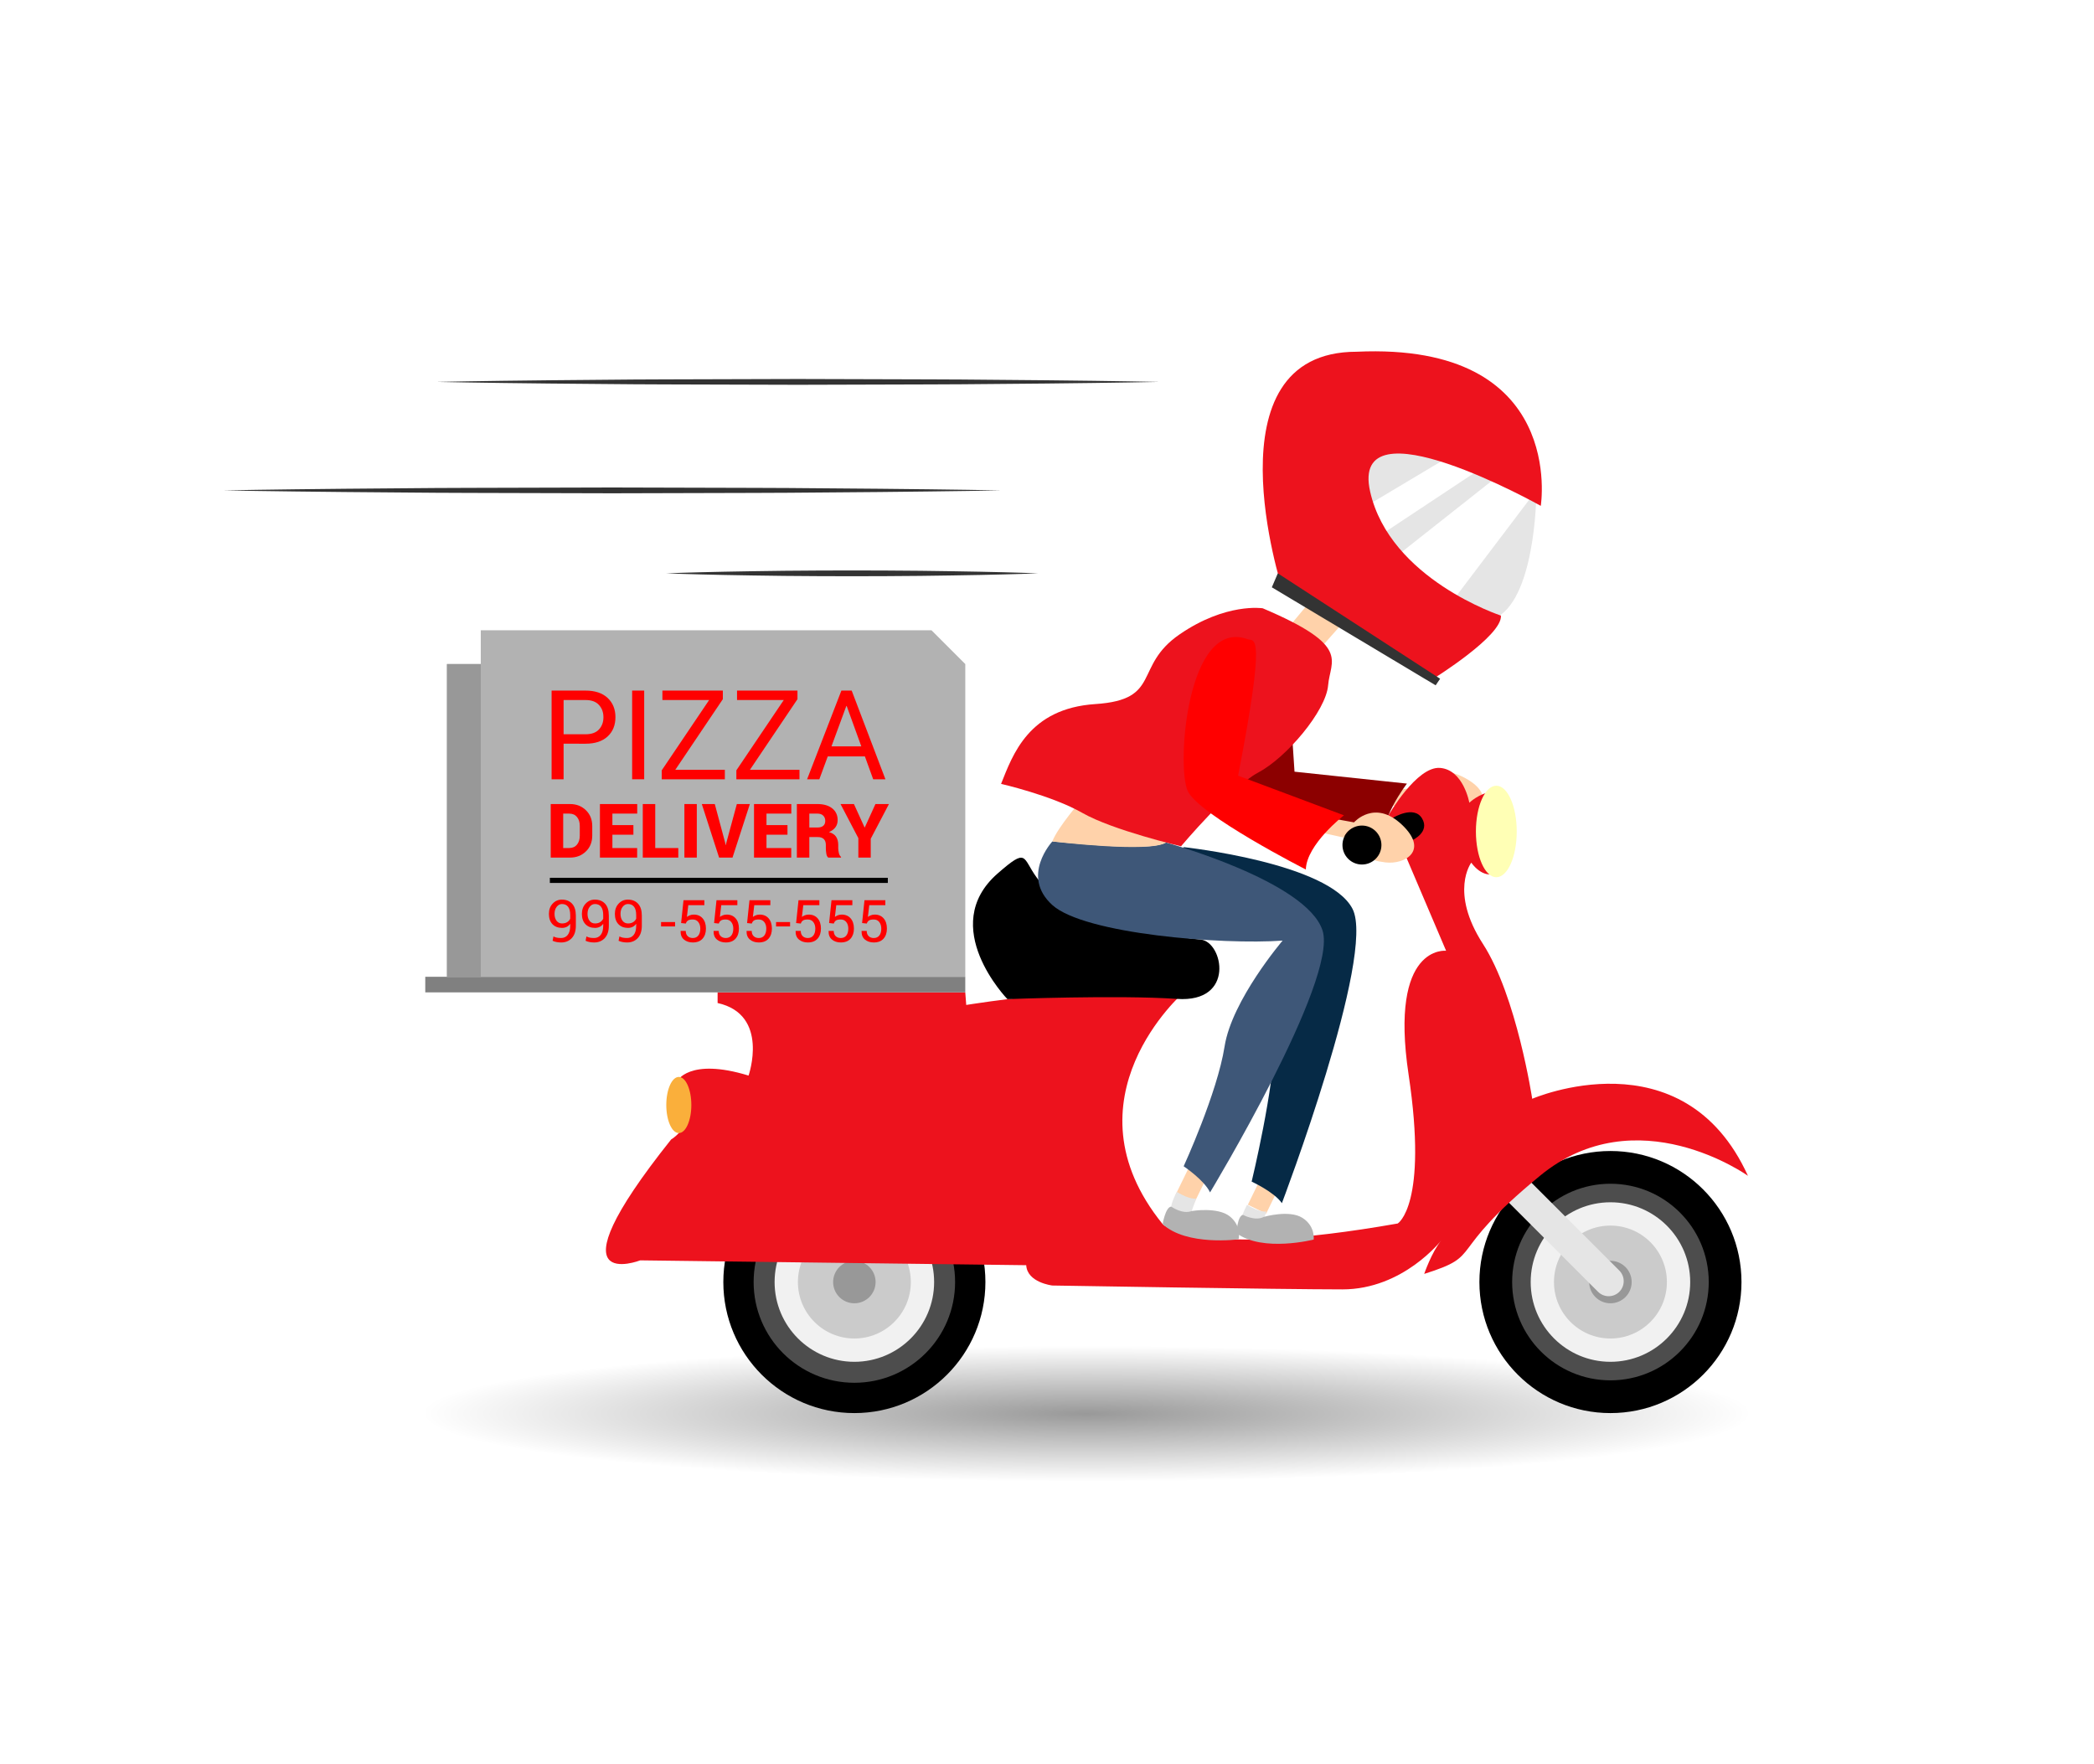 <?xml version="1.0" encoding="utf-8"?>
<!-- Generator: Adobe Illustrator 16.0.0, SVG Export Plug-In . SVG Version: 6.00 Build 0)  -->
<!DOCTYPE svg PUBLIC "-//W3C//DTD SVG 1.1//EN" "http://www.w3.org/Graphics/SVG/1.1/DTD/svg11.dtd">
<svg version="1.1" id="Layer_1" xmlns="http://www.w3.org/2000/svg" xmlns:xlink="http://www.w3.org/1999/xlink" x="0px" y="0px"
	 width="949.452px" height="800px" viewBox="-72.886 0 949.452 800" enable-background="new -72.886 0 949.452 800"
	 xml:space="preserve">
<radialGradient id="SVGID_1_" cx="981.802" cy="552.184" r="301.78" gradientTransform="matrix(1 0 0 0.102 -562 584.662)" gradientUnits="userSpaceOnUse">
	<stop  offset="0" style="stop-color:#000000"/>
	<stop  offset="1" style="stop-color:#000000;stop-opacity:0"/>
</radialGradient>
<ellipse opacity="0.4" fill="url(#SVGID_1_)" enable-background="new    " cx="419.802" cy="640.709" rx="299.864" ry="31.898"/>
<g id="Capa_2">
	<g>
		<g>
			<g>
				<path d="M716.729,581.295c0,32.811-26.607,59.415-59.413,59.415c-32.81,0-59.416-26.604-59.416-59.415
					c0-32.812,26.606-59.416,59.416-59.416C690.119,521.879,716.729,548.483,716.729,581.295z"/>
			</g>
			<g>
				<path fill="#4D4D4D" d="M701.884,581.295c0,24.612-19.962,44.568-44.569,44.568c-24.609,0-44.571-19.956-44.571-44.568
					c0-24.614,19.962-44.572,44.571-44.572C681.922,536.723,701.884,556.681,701.884,581.295z"/>
			</g>
			<g>
				<path fill="#F1F1F1" d="M693.479,581.295c0,19.971-16.195,36.164-36.163,36.164c-19.971,0-36.167-16.193-36.167-36.164
					s16.196-36.166,36.167-36.166C677.281,545.129,693.479,561.324,693.479,581.295z"/>
			</g>
			<g>
				<path fill="#CBCBCB" d="M682.911,581.295c0,14.135-11.464,25.598-25.599,25.598c-14.136,0-25.6-11.463-25.6-25.598
					c0-14.137,11.464-25.598,25.6-25.598C671.447,555.697,682.911,567.158,682.911,581.295z"/>
			</g>
			<g>
				<path fill="#989898" d="M666.94,581.295c0,5.315-4.313,9.629-9.628,9.629c-5.316,0-9.631-4.313-9.631-9.629
					c0-5.318,4.313-9.628,9.631-9.628C662.628,571.667,666.94,575.977,666.94,581.295z"/>
			</g>
			<g>
				<path d="M373.914,581.295c0,32.811-26.609,59.415-59.417,59.415c-32.808,0-59.416-26.604-59.416-59.415
					c0-32.812,26.609-59.416,59.416-59.416C347.304,521.879,373.914,548.483,373.914,581.295z"/>
			</g>
			<g>
				<path fill="#4D4D4D" d="M360.17,581.295c0,25.221-20.455,45.671-45.673,45.671c-25.219,0-45.673-20.45-45.673-45.671
					c0-25.223,20.454-45.675,45.673-45.675C339.716,535.62,360.17,556.072,360.17,581.295z"/>
			</g>
			<g>
				<path fill="#F1F1F1" d="M350.662,581.295c0,19.971-16.197,36.164-36.165,36.164c-19.969,0-36.166-16.193-36.166-36.164
					s16.197-36.166,36.166-36.166C334.465,545.129,350.662,561.324,350.662,581.295z"/>
			</g>
			<g>
				<path fill="#CBCBCB" d="M340.095,581.295c0,14.135-11.463,25.598-25.598,25.598c-14.135,0-25.598-11.463-25.598-25.598
					c0-14.137,11.463-25.598,25.598-25.598C328.632,555.697,340.095,567.158,340.095,581.295z"/>
			</g>
			<g>
				<circle fill="#989898" cx="314.497" cy="581.295" r="9.629"/>
			</g>
			<g>
				<path fill="#E5E5E5" d="M661.333,576.087c2.659,2.661,2.657,6.972,0,9.632l0,0c-2.659,2.658-6.972,2.66-9.631,0l-70.74-70.74
					c-2.661-2.658-2.659-6.973,0-9.631l0,0c2.659-2.657,6.97-2.658,9.631,0L661.333,576.087z"/>
			</g>
			<g>
				<g>
					<path fill="#FFD2AA" d="M560.072,358.008l10.175-0.76c0,0,6.345-12.672,21.313-4.399c14.968,8.274,5.84,17.276-3.026,18.422
						c-8.866,1.145-10.338-0.993-10.338-0.993s9.492-10.799-0.311-11.833c-9.802-1.034-10.322,6.64-10.322,6.64l-14.635,0.496
						L560.072,358.008z"/>
				</g>
				<g>
					<path fill="#8C0000" d="M502.839,288.912c3.055,0.298,7.046-6.805,11.229,60.982l50.969,5.404c0,0-13.146,16.988-10.594,28.11
						c0,0-52.863-11.713-60.705-21.012C485.896,353.096,473.559,286.059,502.839,288.912z"/>
				</g>
			</g>
			<g>
				<path fill="#ED121D" d="M556.645,369.695c0,0,12.821-22.389,23.438-21.512s13.248,15.792,13.248,15.792
					s4.486-4.393,10.579-5.048c0,0-7.408,20.4,0,37.508c0,0-4.876,1.264-9.7-5.291c0,0-9.992,13.187,5.313,36.875
					c15.302,23.688,22.318,70.188,22.318,70.188s68.436-29.725,97.822,34.927c0,0-50.447-36.138-94.313,0
					c-43.864,36.136-24.688,35.695-52.48,44.473c0,0,3.35-9.794,7.737-15.205c0,0-17.227,22.225-44.803,22.225
					c-27.578,0-131.539-1.755-131.539-1.755s-11.406-1.317-11.846-9.212l-175.026-2.195c0,0-42.988,16.671,14.038-54.831
					c0,0,15.354-8.771,2.632-26.318c0,0,5.266-10.968,32.461-2.634c0,0,9.65-27.636-14.038-32.897v-4.826h112.297l0.438,5.702
					c0,0,67.793-10.966,98.601-5.702c0,0-55.609,48.258-9.553,105.062c0,0,14.917,15.91,106.6-0.271c0,0,13.802-8.285,4.926-67.505
					c-8.875-59.22,17.005-56.148,17.005-56.148L556.645,369.695z"/>
			</g>
			<g>
				<path d="M471.591,426.028c10.049,1.056,15.791,28.729-10.83,26.884c-26.618-1.844-76.877,0.104-76.877,0.104
					s-31.938-32.931-4.435-56.958C406.955,372.031,368.669,415.217,471.591,426.028z"/>
			</g>
			<g>
				<path d="M558.739,370.795c0,0,9.493-5.831,13.149,0.269c3.658,6.099-4.098,9.713-4.098,9.713S558.309,374.825,558.739,370.795z"
					/>
			</g>
			<g>
				
					<rect x="495.299" y="534.403" transform="matrix(0.899 0.438 -0.438 0.899 288.13 -164.335)" fill="#FFD2AA" width="9.233" height="14.685"/>
			</g>
			<g>
				<path fill="#E5E5E5" d="M492.541,546.293c0,0-2.175,3.908-2.547,6.652c0,0,2.243,4.674,8.661,3.737l2.688-7.378
					C501.344,549.307,498.639,549.984,492.541,546.293z"/>
			</g>
			<g>
				<path fill="#B2B2B2" d="M490.695,550.821c0,0,5.519,3.038,9.462,0.924c0,0,11.523-3.347,17.487,0.442
					c5.96,3.786,5.115,9.849,5.115,9.849s-23.055,5.878-35.002-2.896C487.76,559.143,488.138,551.31,490.695,550.821z"/>
			</g>
			<g>
				
					<rect x="463.116" y="528.471" transform="matrix(0.899 0.439 -0.439 0.899 282.671 -150.766)" fill="#FFD2AA" width="9.233" height="16.213"/>
			</g>
			<g>
				<path fill="#062A46" d="M412.987,391.906c0,0-20.646,6.818-4.138,17.47c16.508,10.65,87.762,16.493,114.398,10.165
					c0,0-18.404,30.321-18.273,51.633c0.131,21.313-10.345,64.588-10.345,64.588s10.214,4.673,13.709,9.771
					c0,0,42.764-112.521,32.03-133.441c-10.734-20.921-76.43-27.976-76.43-27.976C458.116,388.759,432.825,390.559,412.987,391.906z
					"/>
			</g>
			<g>
				<path fill="#3E5778" d="M404.269,381.521c0,0-14.585,15.683,0,28.842s77.096,18.095,104.4,16.12
					c0,0-23.029,26.979-26.318,48.032c-3.29,21.059-18.545,54.284-18.545,54.284s9.333,6.252,11.967,11.844
					c0,0,58.229-96.396,50.993-118.768c-7.237-22.372-70.954-39.874-70.954-39.874C449.317,385.654,424.064,383.374,404.269,381.521
					z"/>
			</g>
			<g>
				<path fill="#FFD2AA" d="M417.868,362.221c0,0-11.407,13.159-13.602,19.3c0,0,44.306,5.352,51.543,0.483
					C455.813,382.004,434.099,357.834,417.868,362.221z"/>
			</g>
			<g>
				<polygon fill="#FFD2AA" points="510.597,285.344 524.377,268.847 540.711,277.096 523.866,296.068 				"/>
			</g>
			<g>
				<path fill="#E5E5E5" d="M623.679,224.925c0,0-0.501,48.366-19.509,55.712c0,0-89.563-29.808-62.635-92.864
					C568.461,124.715,611.066,205.155,623.679,224.925z"/>
			</g>
			<g>
				<polygon fill="#FFFFFF" points="589.594,203.792 536.487,235.492 541.193,250.488 603.91,208.905 				"/>
			</g>
			<g>
				<polygon fill="#FFFFFF" points="609.023,213.677 547.328,262.418 574.256,287.641 623.679,222.348 				"/>
			</g>
			<g>
				<path fill="#ED121D" d="M508.472,266.85l68.513,40.902c0,0,31.357-19.429,30.677-28.631c0,0-50.326-16.463-59.311-56.241
					c-9.544-42.266,77.374,6.477,77.374,6.477s11.933-74.307-83.508-69.875C473.705,159.481,508.472,266.85,508.472,266.85z"/>
			</g>
			<g>
				<polygon fill="#333333" points="506.493,259.955 503.781,266.29 578.063,310.732 580.083,307.752 				"/>
			</g>
			<g>
				<path fill="#ED121D" d="M499.65,275.803c0,0-16.645-2.645-37.697,11.837c-21.057,14.482-7.896,29.617-38.165,31.59
					c-30.27,1.974-37.505,23.029-42.771,36.189c0,0,23.03,5.264,36.849,13.16c13.817,7.896,44.744,15.134,44.744,15.134
					s22.62-26.859,34.938-33.391c13.048-6.919,30.801-28.041,31.754-39.591C530.257,299.182,539.98,292.911,499.65,275.803z"/>
			</g>
			<g>
				<g>
					<path fill="#FFD2AA" d="M531.007,371.058l10.04,1.811c0,0,9.314-10.682,21.734,1.074c12.421,11.755,1.331,18.187-7.541,17.078
						c-8.869-1.109-9.758-3.548-9.758-3.548s11.891-8.08,2.659-11.534c-9.229-3.455-11.654,3.846-11.654,3.846l-14.294-3.181
						L531.007,371.058z"/>
				</g>
				<g>
					<path fill="#FF0000" d="M492.879,289.841c2.885,1.052,8.526-4.826-4.387,61.852l47.995,17.984c0,0-16.979,13.16-17.288,24.565
						c0,0-48.253-24.565-53.52-35.532C460.418,347.745,465.244,279.752,492.879,289.841z"/>
				</g>
			</g>
			<g>
				<path fill="#E5E5E5" d="M460.695,540.436c0,0-2.172,3.908-2.546,6.652c0,0,2.243,4.674,8.66,3.739l2.688-7.378
					C469.5,543.449,466.796,544.126,460.695,540.436z"/>
			</g>
			<g>
				<path fill="#B2B2B2" d="M458.149,547.088c0,0,5.133,3.654,9.293,2.007c0,0,11.836-1.994,17.318,2.456
					c5.483,4.45,3.947,10.372,3.947,10.372s-23.578,3.184-34.437-6.909C454.274,555.014,455.554,547.275,458.149,547.088z"/>
			</g>
			<g>
				<circle cx="544.64" cy="383.151" r="8.833"/>
			</g>
			<g>
				<ellipse fill="#FFFFB5" cx="605.569" cy="377.001" rx="9.256" ry="20.75"/>
			</g>
			<g>
				<ellipse fill="#FAAF3B" cx="234.899" cy="501.019" rx="5.678" ry="12.729"/>
			</g>
			<g>
				<rect x="119.938" y="442.886" fill="#808080" width="244.849" height="7.066"/>
			</g>
			<g>
				<polygon fill="#B2B2B2" points="349.453,285.762 145.102,285.762 145.102,301.091 129.768,301.091 129.768,442.886 
					364.787,442.886 364.787,301.091 				"/>
			</g>
			<g>
				<rect x="129.768" y="301.091" fill="#989898" width="15.334" height="141.795"/>
			</g>
			<g>
				<path fill="#333333" d="M452.741,173.156c0,0-5.12,0.093-14.08,0.255c-8.96,0.106-21.76,0.364-37.12,0.483
					c-7.68,0.067-16,0.141-24.8,0.218c-8.8,0.074-18.08,0.18-27.682,0.184c-19.198,0.056-39.681,0.115-60.161,0.175
					c-20.48-0.059-40.96-0.118-60.161-0.173c-9.6-0.005-18.88-0.104-27.68-0.182c-8.8-0.078-17.12-0.151-24.8-0.219
					c-15.36-0.117-28.16-0.378-37.12-0.484c-8.96-0.163-14.08-0.256-14.08-0.256s5.12-0.093,14.08-0.256
					c8.96-0.106,21.76-0.367,37.12-0.484c7.68-0.068,16-0.142,24.8-0.219c8.8-0.078,18.08-0.177,27.68-0.182
					c19.2-0.055,39.681-0.114,60.161-0.173c20.48,0.06,40.96,0.119,60.161,0.175c9.602,0.004,18.882,0.11,27.682,0.184
					c8.8,0.077,17.12,0.15,24.8,0.218c15.36,0.119,28.16,0.377,37.12,0.483C447.621,173.063,452.741,173.156,452.741,173.156z"/>
			</g>
			<g>
				<path fill="#333333" d="M381.019,222.348c0,0-5.511,0.093-15.152,0.255c-9.646,0.106-23.421,0.364-39.953,0.483
					c-8.266,0.067-17.221,0.141-26.693,0.218c-9.471,0.074-19.459,0.18-29.792,0.184c-20.666,0.056-42.708,0.115-64.751,0.175
					c-22.043-0.059-44.085-0.118-64.751-0.173c-10.333-0.005-20.321-0.104-29.792-0.182c-9.472-0.078-18.427-0.151-26.693-0.219
					c-16.532-0.117-30.309-0.378-39.953-0.484c-9.644-0.163-15.154-0.256-15.154-0.256s5.511-0.093,15.154-0.256
					c9.644-0.106,23.421-0.367,39.953-0.484c8.266-0.068,17.221-0.142,26.693-0.219c9.471-0.078,19.459-0.177,29.792-0.182
					c20.666-0.055,42.708-0.114,64.751-0.173c22.043,0.06,44.085,0.119,64.751,0.175c10.333,0.004,20.321,0.11,29.792,0.184
					c9.472,0.077,18.427,0.15,26.693,0.218c16.532,0.119,30.309,0.377,39.953,0.483
					C375.508,222.255,381.019,222.348,381.019,222.348z"/>
			</g>
			<g>
				<path fill="#333333" d="M397.787,259.955c0,0-0.658,0.025-1.895,0.071c-1.233,0.042-3.045,0.105-5.35,0.184
					c-4.609,0.106-11.194,0.364-19.095,0.483c-7.902,0.116-17.12,0.335-26.997,0.418c-4.938,0.037-10.042,0.075-15.229,0.114
					c-5.186,0.015-10.453,0.03-15.721,0.046c-5.268-0.015-10.535-0.03-15.721-0.045c-5.186-0.038-10.289-0.075-15.227-0.112
					c-9.877-0.078-19.095-0.303-26.997-0.418c-7.901-0.117-14.486-0.378-19.095-0.484c-2.305-0.08-4.115-0.142-5.35-0.185
					c-1.234-0.046-1.893-0.071-1.893-0.071s0.659-0.025,1.893-0.071c1.235-0.043,3.045-0.105,5.35-0.185
					c4.609-0.106,11.194-0.367,19.095-0.484c7.902-0.115,17.12-0.34,26.997-0.418c4.938-0.037,10.042-0.074,15.227-0.112
					c5.186-0.015,10.454-0.03,15.721-0.045c5.268,0.016,10.535,0.031,15.721,0.046c5.188,0.039,10.289,0.077,15.229,0.114
					c9.877,0.083,19.095,0.302,26.997,0.418c7.899,0.119,14.484,0.377,19.095,0.483c2.305,0.079,4.115,0.142,5.35,0.184
					C397.129,259.93,397.787,259.955,397.787,259.955z"/>
			</g>
		</g>
		<g>
			<g>
				<path fill="#FF0000" d="M182.658,337.206v16.131h-5.441V313.12h15.385c4.291,0,7.624,1.105,9.999,3.315
					c2.375,2.209,3.563,5.12,3.563,8.729c0,3.665-1.188,6.588-3.563,8.77s-5.708,3.273-9.999,3.273L182.658,337.206L182.658,337.206
					z M182.658,332.925h9.944c2.725,0,4.76-0.731,6.104-2.192c1.344-1.461,2.016-3.304,2.016-5.528s-0.677-4.081-2.03-5.57
					c-1.354-1.489-3.384-2.233-6.091-2.233h-9.944L182.658,332.925L182.658,332.925z"/>
				<path fill="#FF0000" d="M219.202,353.337h-5.469V313.12h5.469V353.337z"/>
				<path fill="#FF0000" d="M233.289,349.056h22.484v4.281h-28.617v-4.061l21.49-31.875H227.46v-4.282h27.401v3.895L233.289,349.056
					z"/>
				<path fill="#FF0000" d="M267.126,349.056h22.484v4.281h-28.617v-4.061l21.49-31.875h-21.186v-4.282h27.401v3.895
					L267.126,349.056z"/>
				<path fill="#FF0000" d="M319.276,342.979h-16.851l-3.812,10.358h-5.552l15.551-40.218h4.668l15.303,40.218h-5.552
					L319.276,342.979z M304.111,338.421h13.537l-6.631-18.313h-0.166L304.111,338.421z"/>
			</g>
			<g>
				<path fill="#FF0000" d="M176.822,388.839v-24.278h8.771c2.856,0,5.247,0.931,7.17,2.793c1.923,1.862,2.885,4.249,2.885,7.162
					v4.369c0,2.924-0.962,5.313-2.885,7.17c-1.923,1.856-4.313,2.785-7.17,2.785L176.822,388.839L176.822,388.839z M182.475,368.896
					v15.607h2.734c1.501,0,2.673-0.514,3.519-1.542c0.844-1.028,1.267-2.387,1.267-4.077v-4.402c0-1.678-0.423-3.029-1.267-4.052
					c-0.845-1.022-2.018-1.534-3.519-1.534H182.475z"/>
				<path fill="#FF0000" d="M214.306,378.451h-9.521v6.053h11.222v4.335h-16.875v-24.278h16.908v4.335h-11.255v5.219h9.521V378.451z
					"/>
				<path fill="#FF0000" d="M224.211,384.503h10.455v4.335h-16.107V364.56h5.653L224.211,384.503L224.211,384.503z"/>
				<path fill="#FF0000" d="M243.053,388.839h-5.62v-24.278h5.62V388.839z"/>
				<path fill="#FF0000" d="M255.959,382.252l0.167,0.884h0.1l0.167-0.817l4.819-17.758h5.903l-7.87,24.278h-6.086l-7.837-24.278
					h5.886L255.959,382.252z"/>
				<path fill="#FF0000" d="M284.172,378.451h-9.521v6.053h11.222v4.335h-16.875v-24.278h16.908v4.335h-11.255v5.219h9.521V378.451
					L284.172,378.451z"/>
				<path fill="#FF0000" d="M294.077,379.535v9.304h-5.653v-24.278h9.338c2.812,0,5.041,0.65,6.686,1.951
					c1.646,1.301,2.468,3.08,2.468,5.336c0,1.256-0.331,2.334-0.992,3.235c-0.662,0.9-1.637,1.634-2.927,2.201
					c1.49,0.422,2.56,1.125,3.21,2.109c0.65,0.984,0.976,2.209,0.976,3.677v1.534c0,0.634,0.096,1.356,0.284,2.167
					c0.188,0.812,0.519,1.39,0.983,1.734v0.333h-5.803c-0.444-0.344-0.736-0.956-0.875-1.834s-0.208-1.69-0.208-2.435v-1.467
					c0-1.156-0.306-2.04-0.917-2.651c-0.611-0.611-1.506-0.917-2.685-0.917L294.077,379.535L294.077,379.535z M294.077,375.199
					h3.718c1.134,0,2.001-0.258,2.601-0.775c0.601-0.517,0.9-1.259,0.9-2.226c0-0.989-0.308-1.787-0.925-2.393
					c-0.617-0.606-1.487-0.909-2.609-0.909h-3.685V375.199z"/>
				<path fill="#FF0000" d="M319.122,375.166h0.1l4.835-10.605h6.12l-8.254,15.741v8.537h-5.619v-8.821l-8.087-15.457h6.086
					L319.122,375.166z"/>
			</g>
			<g>
				<path fill="#FF0000" d="M181.549,425.304c1.245,0,2.242-0.47,2.99-1.41c0.748-0.938,1.122-2.338,1.122-4.191v-0.856
					c-0.424,0.614-0.953,1.079-1.589,1.396c-0.636,0.314-1.343,0.474-2.121,0.474c-1.825,0-3.273-0.563-4.346-1.69
					c-1.072-1.131-1.608-2.686-1.608-4.664c0-1.896,0.568-3.445,1.706-4.656c1.138-1.211,2.519-1.816,4.145-1.816
					c1.972,0,3.526,0.616,4.663,1.851c1.137,1.231,1.706,3.046,1.706,5.439v4.501c0,2.465-0.616,4.354-1.849,5.669
					c-1.233,1.315-2.839,1.974-4.819,1.974c-0.666,0-1.343-0.063-2.03-0.189c-0.688-0.126-1.304-0.318-1.849-0.581l0.389-1.967
					c0.51,0.269,1.04,0.456,1.589,0.563C180.197,425.253,180.832,425.304,181.549,425.304z M181.952,418.701
					c0.942,0,1.727-0.203,2.354-0.608c0.627-0.406,1.079-0.924,1.355-1.555v-1.632c0-1.649-0.318-2.896-0.953-3.743
					c-0.636-0.847-1.563-1.271-2.783-1.271c-0.934,0-1.729,0.417-2.387,1.25c-0.658,0.833-0.986,1.902-0.986,3.206
					c0,1.295,0.305,2.346,0.915,3.147C180.077,418.3,180.905,418.701,181.952,418.701z"/>
				<path fill="#FF0000" d="M196.505,425.304c1.245,0,2.242-0.47,2.99-1.41c0.748-0.938,1.122-2.338,1.122-4.191v-0.856
					c-0.424,0.614-0.953,1.079-1.589,1.396c-0.636,0.314-1.343,0.474-2.121,0.474c-1.825,0-3.273-0.563-4.346-1.69
					c-1.072-1.131-1.608-2.686-1.608-4.664c0-1.896,0.568-3.445,1.706-4.656c1.138-1.211,2.519-1.816,4.145-1.816
					c1.972,0,3.526,0.616,4.663,1.851c1.137,1.231,1.706,3.046,1.706,5.439v4.501c0,2.465-0.616,4.354-1.849,5.669
					c-1.233,1.315-2.839,1.974-4.819,1.974c-0.666,0-1.343-0.063-2.03-0.189c-0.688-0.126-1.304-0.318-1.849-0.581l0.389-1.967
					c0.51,0.269,1.04,0.456,1.589,0.563C195.153,425.253,195.788,425.304,196.505,425.304z M196.908,418.701
					c0.942,0,1.727-0.203,2.354-0.608c0.627-0.406,1.079-0.924,1.355-1.555v-1.632c0-1.649-0.318-2.896-0.953-3.743
					c-0.636-0.847-1.563-1.271-2.783-1.271c-0.934,0-1.729,0.417-2.387,1.25c-0.658,0.833-0.986,1.902-0.986,3.206
					c0,1.295,0.305,2.346,0.915,3.147C195.033,418.3,195.861,418.701,196.908,418.701z"/>
				<path fill="#FF0000" d="M211.461,425.304c1.245,0,2.242-0.47,2.99-1.41c0.748-0.938,1.122-2.338,1.122-4.191v-0.856
					c-0.424,0.614-0.953,1.079-1.589,1.396c-0.636,0.314-1.343,0.474-2.121,0.474c-1.825,0-3.273-0.563-4.346-1.69
					c-1.072-1.131-1.608-2.686-1.608-4.664c0-1.896,0.568-3.445,1.706-4.656c1.138-1.211,2.519-1.816,4.145-1.816
					c1.972,0,3.526,0.616,4.663,1.851c1.137,1.231,1.706,3.046,1.706,5.439v4.501c0,2.465-0.616,4.354-1.849,5.669
					c-1.233,1.315-2.839,1.974-4.819,1.974c-0.666,0-1.343-0.063-2.03-0.189c-0.688-0.126-1.304-0.318-1.849-0.581l0.389-1.967
					c0.51,0.269,1.04,0.456,1.589,0.563C210.109,425.253,210.744,425.304,211.461,425.304z M211.864,418.701
					c0.942,0,1.727-0.203,2.354-0.608c0.627-0.406,1.079-0.924,1.355-1.555v-1.632c0-1.649-0.318-2.896-0.953-3.743
					c-0.636-0.847-1.563-1.271-2.783-1.271c-0.934,0-1.729,0.417-2.387,1.25c-0.658,0.833-0.986,1.902-0.986,3.206
					c0,1.295,0.305,2.346,0.915,3.147C209.989,418.3,210.817,418.701,211.864,418.701z"/>
				<path fill="#FF0000" d="M233.202,420.063h-6.356v-1.996h6.356V420.063z"/>
				<path fill="#FF0000" d="M235.938,418.52l1.089-10.362h9.457v2.271h-7.29l-0.623,5.307c0.397-0.295,0.841-0.538,1.33-0.732
					c0.488-0.194,1.053-0.301,1.693-0.318c1.738-0.017,3.106,0.552,4.105,1.7c0.999,1.149,1.498,2.697,1.498,4.646
					c0,1.894-0.508,3.416-1.524,4.563c-1.016,1.15-2.497,1.728-4.442,1.728c-1.6,0-2.932-0.438-3.995-1.313
					c-1.064-0.873-1.574-2.157-1.531-3.853l0.026-0.077h2.309c0,1.022,0.296,1.817,0.888,2.384c0.592,0.563,1.36,0.846,2.303,0.846
					c1.081,0,1.919-0.38,2.516-1.14s0.895-1.801,0.895-3.121c0-1.209-0.303-2.202-0.908-2.979c-0.605-0.777-1.44-1.165-2.503-1.165
					c-1.003,0-1.73,0.149-2.179,0.454c-0.45,0.303-0.778,0.765-0.986,1.388L235.938,418.52z"/>
				<path fill="#FF0000" d="M250.895,418.52l1.089-10.362h9.457v2.271h-7.29l-0.623,5.307c0.397-0.295,0.841-0.538,1.33-0.732
					c0.488-0.194,1.053-0.301,1.693-0.318c1.738-0.017,3.106,0.552,4.105,1.7c0.999,1.149,1.498,2.697,1.498,4.646
					c0,1.894-0.508,3.416-1.524,4.563c-1.016,1.15-2.497,1.728-4.442,1.728c-1.6,0-2.932-0.438-3.995-1.313
					c-1.064-0.873-1.574-2.157-1.531-3.853l0.026-0.077h2.309c0,1.022,0.296,1.817,0.888,2.384c0.592,0.563,1.36,0.846,2.303,0.846
					c1.081,0,1.919-0.38,2.516-1.14c0.597-0.76,0.895-1.801,0.895-3.121c0-1.209-0.303-2.202-0.908-2.979
					c-0.605-0.777-1.44-1.165-2.503-1.165c-1.003,0-1.73,0.149-2.179,0.454c-0.45,0.303-0.778,0.765-0.986,1.388L250.895,418.52z"/>
				<path fill="#FF0000" d="M265.851,418.52l1.089-10.362h9.457v2.271h-7.29l-0.623,5.307c0.397-0.295,0.841-0.538,1.33-0.732
					c0.488-0.194,1.053-0.301,1.693-0.318c1.738-0.017,3.106,0.552,4.105,1.7c0.999,1.149,1.498,2.697,1.498,4.646
					c0,1.894-0.508,3.416-1.524,4.563c-1.016,1.15-2.497,1.728-4.442,1.728c-1.6,0-2.932-0.438-3.995-1.313
					c-1.064-0.873-1.574-2.157-1.531-3.853l0.026-0.077h2.309c0,1.022,0.296,1.817,0.888,2.384c0.592,0.563,1.36,0.846,2.303,0.846
					c1.081,0,1.919-0.38,2.516-1.14c0.597-0.76,0.895-1.801,0.895-3.121c0-1.209-0.303-2.202-0.908-2.979
					c-0.605-0.777-1.44-1.165-2.503-1.165c-1.003,0-1.73,0.149-2.179,0.454c-0.45,0.303-0.778,0.765-0.986,1.388L265.851,418.52z"/>
				<path fill="#FF0000" d="M285.347,420.063h-6.356v-1.996h6.356V420.063z"/>
				<path fill="#FF0000" d="M288.083,418.52l1.089-10.362h9.457v2.271h-7.29l-0.623,5.307c0.397-0.295,0.841-0.538,1.33-0.732
					c0.488-0.194,1.053-0.301,1.693-0.318c1.738-0.017,3.106,0.552,4.105,1.7c0.999,1.149,1.498,2.697,1.498,4.646
					c0,1.894-0.508,3.416-1.524,4.563c-1.016,1.15-2.497,1.728-4.442,1.728c-1.6,0-2.932-0.438-3.995-1.313
					c-1.064-0.873-1.574-2.157-1.531-3.853l0.026-0.077h2.309c0,1.022,0.296,1.817,0.888,2.384c0.592,0.563,1.36,0.846,2.303,0.846
					c1.081,0,1.919-0.38,2.516-1.14c0.597-0.76,0.895-1.801,0.895-3.121c0-1.209-0.303-2.202-0.908-2.979
					c-0.605-0.777-1.44-1.165-2.503-1.165c-1.003,0-1.73,0.149-2.179,0.454c-0.45,0.303-0.778,0.765-0.986,1.388L288.083,418.52z"/>
				<path fill="#FF0000" d="M303.04,418.52l1.089-10.362h9.457v2.271h-7.29l-0.623,5.307c0.397-0.295,0.841-0.538,1.33-0.732
					c0.488-0.194,1.053-0.301,1.693-0.318c1.736-0.017,3.104,0.552,4.104,1.7c0.999,1.149,1.498,2.697,1.498,4.646
					c0,1.894-0.508,3.416-1.522,4.563c-1.018,1.15-2.497,1.728-4.442,1.728c-1.6,0-2.932-0.438-3.995-1.313
					c-1.064-0.873-1.574-2.157-1.531-3.853l0.026-0.077h2.309c0,1.022,0.296,1.817,0.888,2.384c0.592,0.563,1.358,0.846,2.303,0.846
					c1.081,0,1.919-0.38,2.516-1.14c0.599-0.76,0.896-1.801,0.896-3.121c0-1.209-0.303-2.202-0.908-2.979
					c-0.604-0.776-1.438-1.165-2.503-1.165c-1.003,0-1.73,0.149-2.179,0.454c-0.45,0.303-0.778,0.765-0.986,1.388L303.04,418.52z"/>
				<path fill="#FF0000" d="M317.996,418.52l1.089-10.362h9.457v2.271h-7.29l-0.623,5.307c0.397-0.295,0.841-0.538,1.33-0.732
					c0.488-0.194,1.053-0.301,1.693-0.318c1.736-0.017,3.104,0.552,4.104,1.7c0.999,1.149,1.498,2.697,1.498,4.646
					c0,1.894-0.508,3.416-1.523,4.563c-1.017,1.15-2.496,1.728-4.441,1.728c-1.6,0-2.932-0.438-3.995-1.313
					c-1.063-0.873-1.574-2.157-1.531-3.853l0.026-0.077h2.309c0,1.022,0.296,1.817,0.89,2.384c0.592,0.563,1.358,0.846,2.303,0.846
					c1.081,0,1.919-0.38,2.516-1.14c0.599-0.76,0.896-1.801,0.896-3.121c0-1.209-0.304-2.202-0.908-2.979s-1.44-1.165-2.503-1.165
					c-1.003,0-1.73,0.149-2.179,0.454c-0.45,0.303-0.778,0.765-0.986,1.388L317.996,418.52z"/>
			</g>
			<g>
				<rect x="176.431" y="398.005" width="153.236" height="2.334"/>
			</g>
		</g>
	</g>
</g>
</svg>
